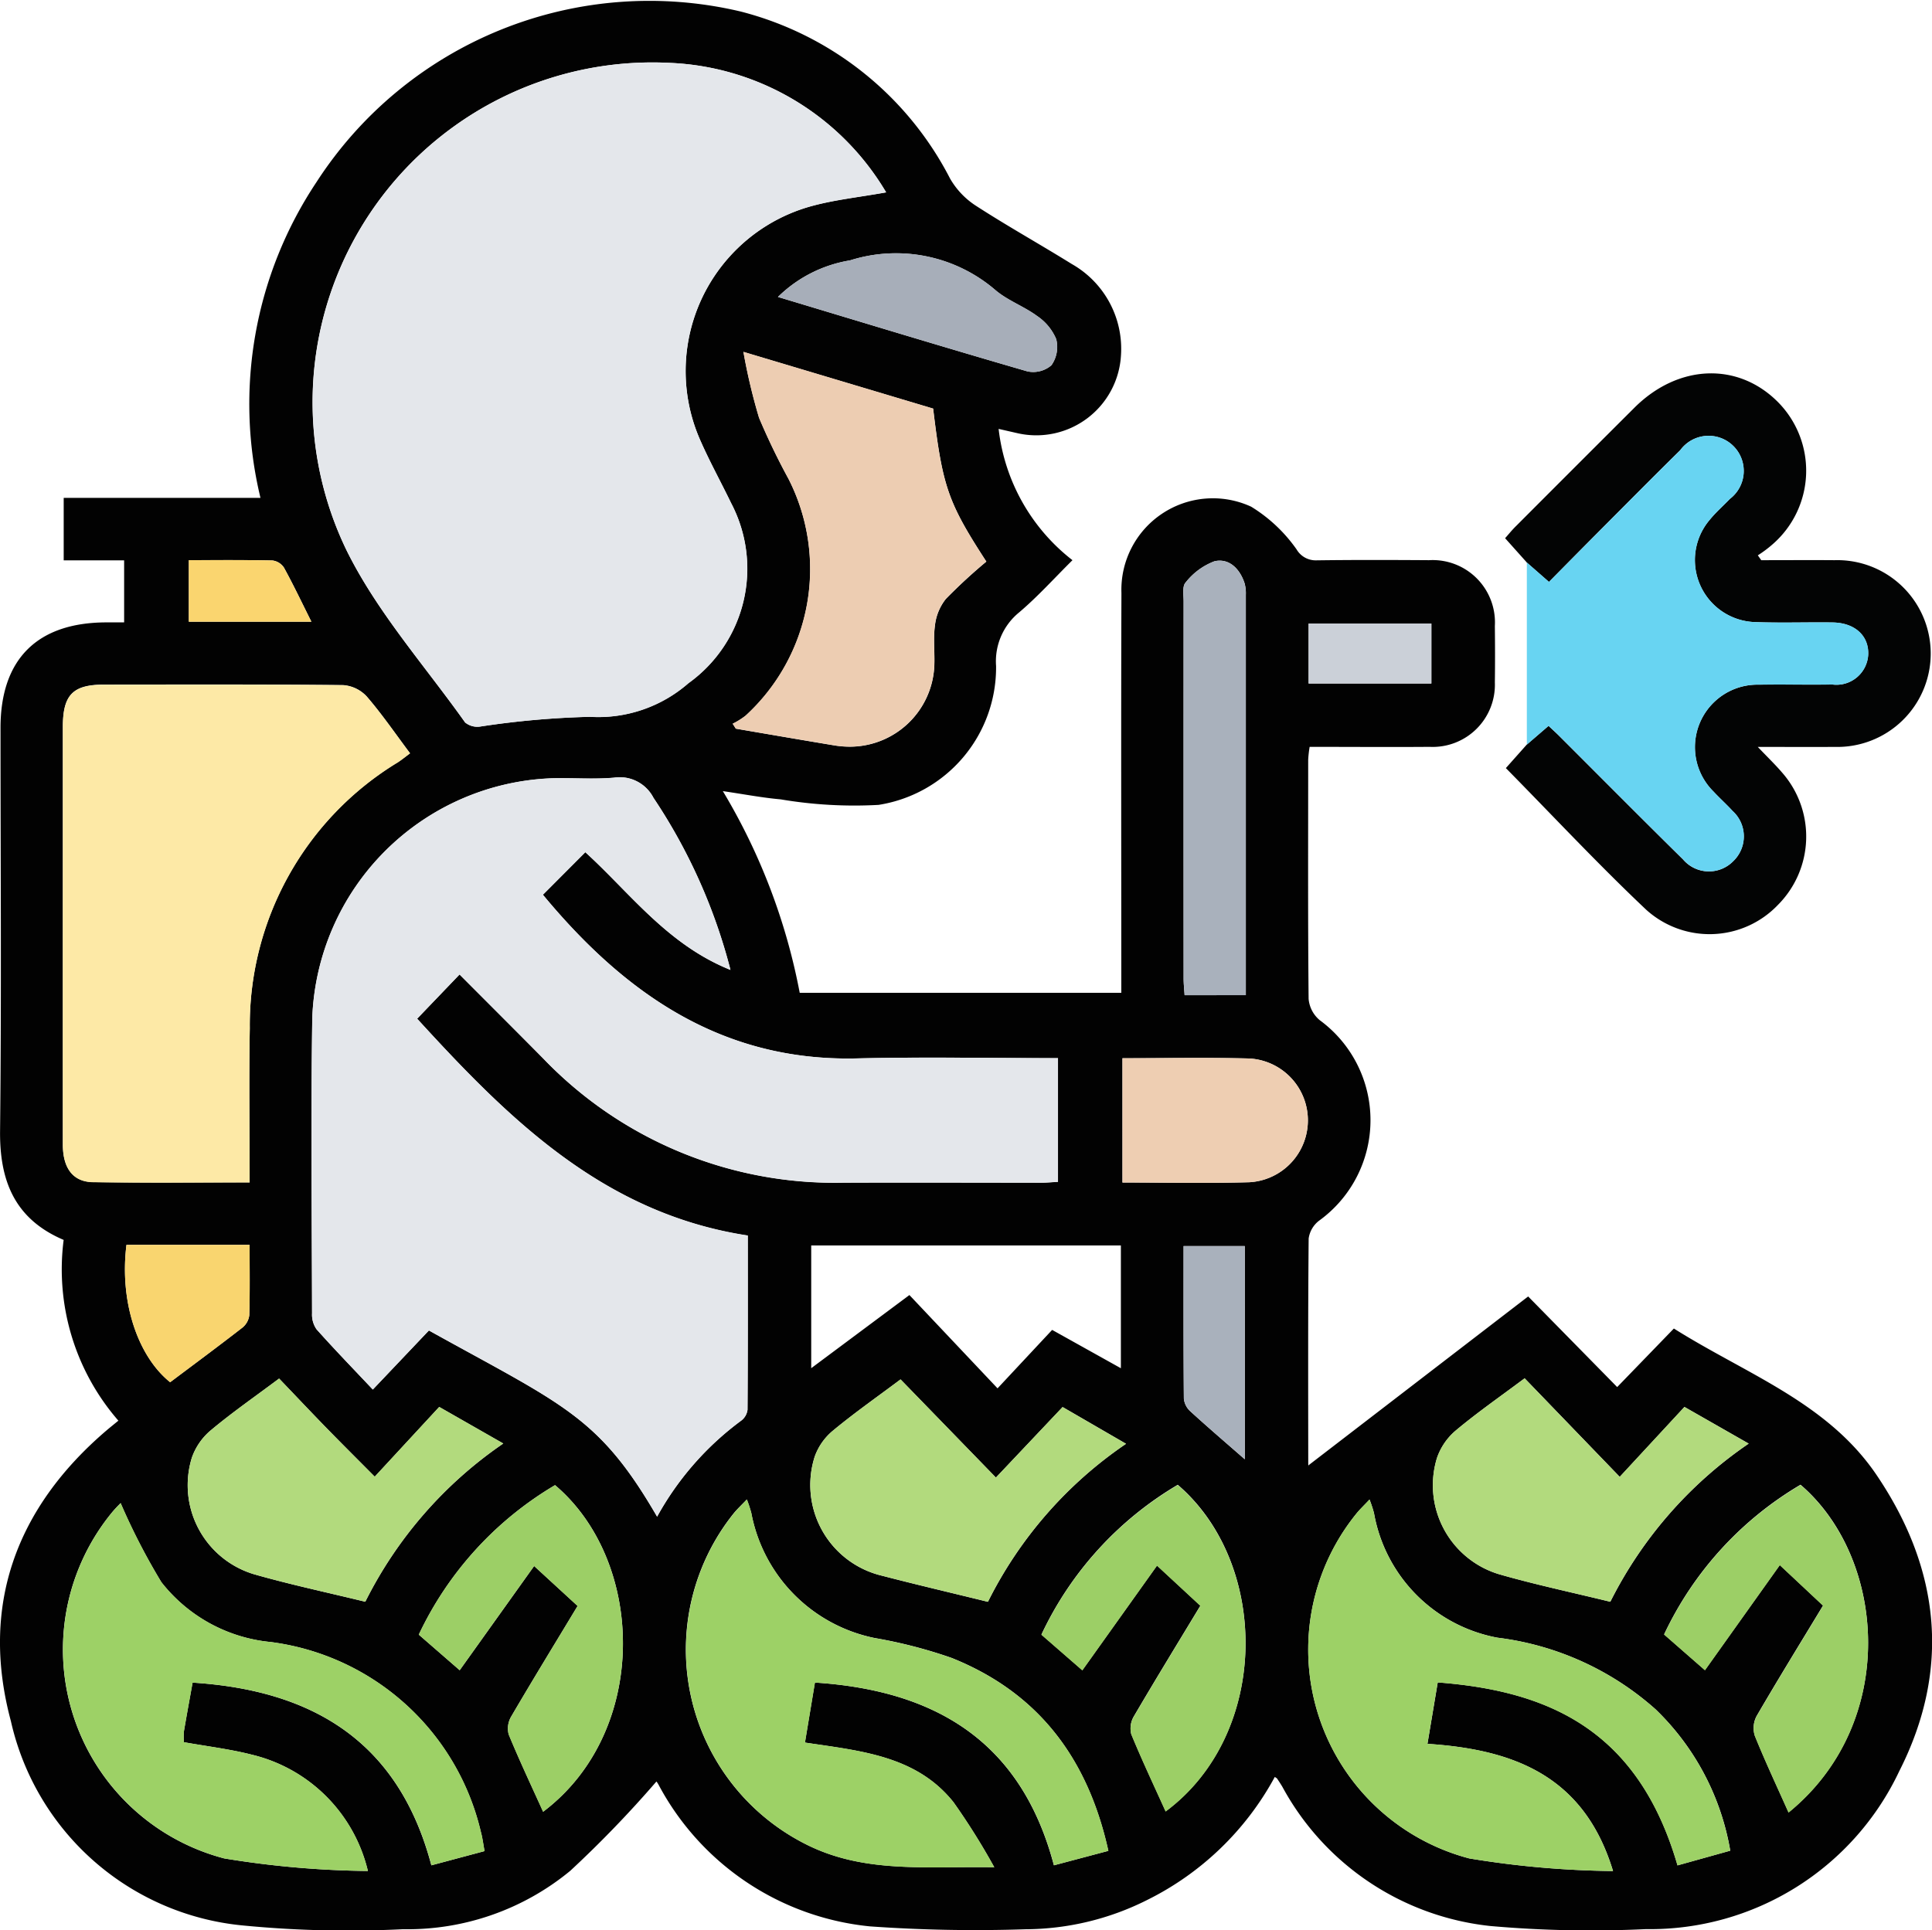 <svg xmlns="http://www.w3.org/2000/svg" width="86.567" height="86.513" viewBox="0 0 86.567 86.513"><g transform="translate(-5.877 -6.753)"><g transform="translate(5.877 6.753)"><path d="M11.181,70.423a10.33,10.33,0,0,1-2.452-8.1c-2.2-.938-2.874-2.653-2.849-4.9C5.946,51.4,5.9,45.387,5.9,39.373c0-3.078,1.645-4.719,4.734-4.726h.805v-2.78H8.731v-2.8h8.817a17.93,17.93,0,0,1,2.507-14.148,17.755,17.755,0,0,1,19.008-7.65,14.635,14.635,0,0,1,9.382,7.484,3.575,3.575,0,0,0,1.15,1.215c1.41.914,2.882,1.733,4.31,2.62a4.366,4.366,0,0,1,2.2,4.081,3.8,3.8,0,0,1-4.633,3.5l-.85-.194a8.69,8.69,0,0,0,3.309,5.884c-.82.812-1.556,1.633-2.39,2.34a2.827,2.827,0,0,0-1.033,2.4,6.234,6.234,0,0,1-5.266,6.227,19.779,19.779,0,0,1-4.389-.248c-.813-.071-1.618-.227-2.588-.369a27.518,27.518,0,0,1,3.445,9.04H56.119v-.832c0-5.695-.014-11.39.006-17.085a4.1,4.1,0,0,1,5.812-3.871,6.874,6.874,0,0,1,2.037,1.916.99.99,0,0,0,.875.489c1.685-.023,3.37-.018,5.055-.007a2.791,2.791,0,0,1,2.953,2.948c.009.842.012,1.685,0,2.528a2.788,2.788,0,0,1-2.924,2.89c-1.772.014-3.544,0-5.375,0a5.094,5.094,0,0,0-.065.574c0,3.574-.016,7.148.019,10.721a1.4,1.4,0,0,0,.5.956,5.555,5.555,0,0,1-.031,8.985,1.217,1.217,0,0,0-.467.8c-.031,3.37-.021,6.741-.018,10.111,0,.075.031.15.009.053l9.844-7.568,3.989,4.061,2.54-2.624c3.255,2.052,6.888,3.313,9.092,6.579,2.852,4.227,3.317,8.708,1.007,13.259a12.345,12.345,0,0,1-11.351,7.079,51.426,51.426,0,0,1-6.961-.138,12.047,12.047,0,0,1-9.33-6.242c-.074-.123-.153-.244-.233-.363-.015-.023-.046-.035-.105-.078a13.131,13.131,0,0,1-5.72,5.516,12.231,12.231,0,0,1-5.45,1.311,66.939,66.939,0,0,1-6.963-.128A12.074,12.074,0,0,1,35.4,86.768a.978.978,0,0,0-.11-.173,50.384,50.384,0,0,1-3.858,4,11.455,11.455,0,0,1-7.491,2.62,49.026,49.026,0,0,1-7.218-.171A11.8,11.8,0,0,1,6.365,83.89c-1.385-5.156.217-9.549,4.28-13.025.154-.132.313-.258.536-.441m27.426-20.2a25.072,25.072,0,0,0-3.452-7.715,1.7,1.7,0,0,0-1.767-.9c-.923.08-1.858,0-2.787.027A11.164,11.164,0,0,0,19.871,52.373c-.068,4.415-.02,8.831-.01,13.247a1.148,1.148,0,0,0,.2.711c.805.9,1.648,1.771,2.522,2.7l2.513-2.647c6.023,3.346,7.611,3.835,10.225,8.345a13.357,13.357,0,0,1,3.769-4.306.723.723,0,0,0,.282-.484c.018-2.576.012-5.152.012-7.809-6.473-.989-10.737-5.252-14.815-9.719l1.9-1.982c1.254,1.259,2.506,2.507,3.749,3.764a18.084,18.084,0,0,0,13.439,5.567c2.963-.012,5.926,0,8.89,0,.25,0,.5-.026.736-.038V54.176c-3.041,0-6.031-.059-9.018.012-6.112.145-10.464-2.99-14.061-7.335L32.1,44.946c2,1.814,3.668,4.135,6.5,5.274m6.977-34.849a11.835,11.835,0,0,0-9.677-5.8,15.229,15.229,0,0,0-14.5,21.837c1.368,2.775,3.506,5.171,5.316,7.723a.865.865,0,0,0,.67.184,38.694,38.694,0,0,1,4.917-.437,6.139,6.139,0,0,0,4.416-1.508A6.315,6.315,0,0,0,38.635,29.3c-.454-.939-.96-1.855-1.379-2.809a7.666,7.666,0,0,1,5.013-10.507c1.031-.279,2.107-.392,3.315-.608M17.061,59.749c0-2.388-.034-4.653.007-6.916a13.788,13.788,0,0,1,6.64-11.923c.182-.119.351-.257.54-.4-.667-.889-1.258-1.755-1.938-2.543a1.6,1.6,0,0,0-1.058-.511c-3.57-.037-7.141-.024-10.712-.022-1.4,0-1.846.457-1.848,1.893q0,2.961,0,5.922,0,6.4,0,12.8c0,1.052.451,1.667,1.345,1.681,2.314.036,4.63.012,7.021.012M11.284,74.115c-.075.08-.239.24-.384.416a9.679,9.679,0,0,0,5.021,15.511,41.942,41.942,0,0,0,6.438.563A7.028,7.028,0,0,0,17.184,85.4c-1-.258-2.038-.38-3.069-.566a3.225,3.225,0,0,1,0-.481c.125-.738.261-1.474.389-2.189,5.386.34,9.233,2.638,10.7,8.188l2.382-.637c-.066-.351-.094-.606-.163-.851a11.139,11.139,0,0,0-9.417-8.519,7.075,7.075,0,0,1-4.9-2.682,29.031,29.031,0,0,1-1.827-3.547M55.537,89.7c-.927-4.186-3.169-7.1-7.023-8.644a21.55,21.55,0,0,0-3.443-.891,7.054,7.054,0,0,1-5.531-5.6,5.965,5.965,0,0,0-.2-.611c-.243.256-.432.432-.594.631a9.765,9.765,0,0,0,3.254,14.829c2.606,1.31,5.366.973,8.425,1.023A30.413,30.413,0,0,0,48.6,87.526c-1.668-2.093-4.173-2.3-6.658-2.675l.447-2.69c5.384.348,9.241,2.624,10.71,8.19l2.433-.646M70.3,82.154c4.956.376,8.979,2.117,10.743,8.2l2.362-.659a11.472,11.472,0,0,0-3.339-6.328,13.052,13.052,0,0,0-7.093-3.217,6.9,6.9,0,0,1-5.531-5.584,5.685,5.685,0,0,0-.2-.607c-.243.259-.432.437-.593.636a9.679,9.679,0,0,0,5.063,15.448,41.946,41.946,0,0,0,6.44.565c-1.3-4.287-4.482-5.45-8.315-5.7l.461-2.754M38.706,39.185l.142.226c1.48.253,2.96.509,4.442.755a4.288,4.288,0,0,0,.781.051,3.792,3.792,0,0,0,3.67-3.6c.027-.609-.053-1.229.029-1.828a2.32,2.32,0,0,1,.489-1.193,23.952,23.952,0,0,1,1.814-1.673c-1.724-2.654-1.964-3.357-2.383-6.856l-8.5-2.542a26.023,26.023,0,0,0,.7,2.955,30.376,30.376,0,0,0,1.321,2.739,8.91,8.91,0,0,1-1.924,10.61,3.277,3.277,0,0,1-.577.36M22.245,78.539a18.714,18.714,0,0,1,6.182-7.091l-2.87-1.639-2.889,3.126c-.772-.778-1.468-1.469-2.152-2.171-.706-.725-1.4-1.461-2.133-2.227-1.084.812-2.107,1.522-3.058,2.317a2.8,2.8,0,0,0-.854,1.238,4.166,4.166,0,0,0,2.821,5.224c1.607.458,3.245.806,4.953,1.223m27.9,0a18.563,18.563,0,0,1,6.187-7.079l-2.842-1.647L50.5,72.975l-4.272-4.4c-1.05.787-2.07,1.5-3.027,2.294a2.676,2.676,0,0,0-.819,1.165,4.18,4.18,0,0,0,3,5.335c1.536.4,3.081.761,4.757,1.173m24.05-10.014c-1.1.822-2.12,1.532-3.072,2.328a2.8,2.8,0,0,0-.853,1.239,4.166,4.166,0,0,0,2.823,5.223c1.607.459,3.245.807,4.944,1.222a18.743,18.743,0,0,1,6.2-7.088l-2.878-1.643-2.9,3.133-4.26-4.416M56.1,62.572H42.225v5.5l4.4-3.278,3.949,4.181,2.446-2.619L56.1,68.074ZM30.212,87.951c4.762-3.59,4.594-11.2.535-14.638a15.432,15.432,0,0,0-6.105,6.7l1.833,1.594,3.335-4.67,1.949,1.789c-1.025,1.7-2.017,3.318-2.976,4.958a1.051,1.051,0,0,0-.112.8c.481,1.17,1.023,2.315,1.541,3.461m22.331-7.934,1.831,1.594,3.346-4.692,1.943,1.8c-1.027,1.7-2.019,3.318-2.979,4.957a1.054,1.054,0,0,0-.118.8c.481,1.17,1.023,2.315,1.54,3.461,4.674-3.468,4.683-11.078.543-14.634a15.385,15.385,0,0,0-6.106,6.706m33.474,7.976c4.954-4.035,4.371-11.4.536-14.685a15.388,15.388,0,0,0-6.112,6.707l1.83,1.6,3.354-4.71,1.938,1.816c-1.024,1.692-2.021,3.309-2.976,4.951a1.142,1.142,0,0,0-.084.878c.462,1.147.99,2.268,1.514,3.444M61.7,51.352c0-6.044,0-11.995,0-17.945a1.684,1.684,0,0,0-.057-.515c-.212-.648-.691-1.131-1.343-.986A2.965,2.965,0,0,0,59,32.861c-.155.164-.089.555-.089.843q-.006,8.449,0,16.9c0,.249.029.5.044.751ZM56.171,54.18v5.57c1.931,0,3.811.04,5.689-.013a2.777,2.777,0,0,0,0-5.545c-1.878-.05-3.759-.012-5.69-.012M40.738,20.062c3.8,1.144,7.479,2.265,11.172,3.334a1.246,1.246,0,0,0,1.079-.275A1.423,1.423,0,0,0,53.2,21.95a2.34,2.34,0,0,0-.855-1.033c-.58-.428-1.294-.683-1.845-1.141a6.829,6.829,0,0,0-6.537-1.352,5.984,5.984,0,0,0-3.229,1.638M13.5,68.7c1.074-.807,2.166-1.614,3.238-2.448a.846.846,0,0,0,.308-.558c.03-1.033.014-2.067.014-3.151H11.544c-.326,2.625.549,5.033,1.957,6.157m48.151,3.451V62.6H58.91c0,2.314-.007,4.576.013,6.838a.891.891,0,0,0,.29.567c.788.721,1.6,1.416,2.439,2.149m2.86-34.768h5.5V34.7h-5.5ZM14.339,31.858v2.758h5.491c-.42-.839-.8-1.642-1.227-2.42a.724.724,0,0,0-.519-.324c-1.242-.028-2.484-.015-3.745-.015" transform="translate(-5.877 -6.753)" fill="#020202"/><path d="M296.369,87.063,295.4,85.98c.162-.182.319-.378.5-.554q2.647-2.653,5.3-5.3c1.963-1.952,4.637-2.049,6.429-.244a4.37,4.37,0,0,1-.238,6.366,5.352,5.352,0,0,1-.667.5l.153.217c1.092,0,2.185-.008,3.278,0a4.186,4.186,0,1,1,0,8.368c-1.093.01-2.186,0-3.434,0,.436.458.781.79,1.091,1.151a4.342,4.342,0,0,1-.184,5.927,4.232,4.232,0,0,1-5.908.218c-2.15-2.032-4.172-4.2-6.286-6.346l.935-1.051.977-.842c.188.177.338.311.479.453,1.848,1.845,3.687,3.7,5.547,5.533a1.521,1.521,0,0,0,2.248.079,1.539,1.539,0,0,0-.03-2.251c-.273-.3-.578-.571-.854-.869a2.8,2.8,0,0,1,2.024-4.791c1.1-.013,2.206.007,3.308-.006a1.425,1.425,0,0,0,1.6-1.348c.028-.842-.607-1.422-1.6-1.433-1.161-.014-2.323.027-3.482-.017a2.782,2.782,0,0,1-2.02-4.584c.274-.336.6-.625.905-.939a1.574,1.574,0,1,0-2.227-2.178c-1.1,1.08-2.179,2.171-3.265,3.261q-1.311,1.316-2.615,2.64l-1-.876" transform="translate(-227.961 -61.859)" fill="#030404"/><path d="M299.555,96.265l1,.876q1.307-1.321,2.615-2.64c1.085-1.09,2.169-2.181,3.265-3.261a1.574,1.574,0,1,1,2.227,2.178c-.3.314-.632.6-.905.939a2.782,2.782,0,0,0,2.02,4.584c1.159.044,2.321,0,3.482.017,1,.012,1.632.591,1.6,1.433a1.425,1.425,0,0,1-1.6,1.348c-1.1.013-2.205-.007-3.308.006a2.8,2.8,0,0,0-2.024,4.791c.276.3.581.569.854.869a1.539,1.539,0,0,1,.03,2.251,1.521,1.521,0,0,1-2.248-.079c-1.861-1.832-3.7-3.688-5.547-5.533-.142-.142-.291-.276-.479-.453l-.977.842v-8.17" transform="translate(-231.147 -71.061)" fill="#68d4f2"/><path d="M84.571,164.95c-2.835-1.139-4.507-3.46-6.5-5.274l-1.906,1.907c3.6,4.344,7.949,7.48,14.061,7.335,2.987-.071,5.977-.012,9.018-.012v5.539c-.235.013-.485.038-.736.038-2.963,0-5.926-.008-8.89,0a18.085,18.085,0,0,1-13.439-5.567c-1.243-1.257-2.495-2.505-3.749-3.764l-1.9,1.982c4.077,4.466,8.342,8.729,14.815,9.718,0,2.657.005,5.233-.012,7.809a.723.723,0,0,1-.282.484,13.355,13.355,0,0,0-3.769,4.306c-2.614-4.511-4.2-5-10.225-8.345l-2.513,2.647c-.873-.925-1.717-1.794-2.522-2.7a1.151,1.151,0,0,1-.2-.711c-.009-4.416-.058-8.832.01-13.247A11.164,11.164,0,0,1,76.566,156.36c.929-.022,1.864.054,2.787-.027a1.7,1.7,0,0,1,1.767.9,25.072,25.072,0,0,1,3.451,7.715" transform="translate(-51.841 -121.482)" fill="#e4e7eb"/><path d="M91.576,24.591c-1.208.217-2.284.329-3.315.608a7.666,7.666,0,0,0-5.013,10.508c.419.954.925,1.87,1.379,2.809a6.315,6.315,0,0,1-1.906,8.078A6.139,6.139,0,0,1,78.3,48.1a38.7,38.7,0,0,0-4.917.437.866.866,0,0,1-.67-.184c-1.81-2.552-3.949-4.948-5.316-7.723A15.229,15.229,0,0,1,81.9,18.793a11.835,11.835,0,0,1,9.677,5.8" transform="translate(-51.87 -15.973)" fill="#e4e7eb"/><path d="M26.334,160.783c-2.391,0-4.706.024-7.021-.012-.894-.014-1.344-.629-1.345-1.681q-.007-6.4,0-12.8,0-2.961,0-5.922c0-1.436.444-1.892,1.848-1.893,3.571,0,7.142-.016,10.712.022a1.6,1.6,0,0,1,1.057.511c.681.788,1.272,1.653,1.938,2.543-.189.14-.358.278-.54.4a13.789,13.789,0,0,0-6.641,11.923c-.041,2.263-.007,4.528-.007,6.916" transform="translate(-15.149 -107.786)" fill="#fde9a6"/><path d="M20.568,295.941a29.031,29.031,0,0,0,1.827,3.547,7.075,7.075,0,0,0,4.9,2.682,11.139,11.139,0,0,1,9.417,8.519c.068.244.1.5.163.851l-2.382.637c-1.469-5.551-5.316-7.848-10.7-8.188-.129.716-.264,1.451-.39,2.189a3.258,3.258,0,0,0,0,.481c1.031.186,2.067.308,3.069.566a7.028,7.028,0,0,1,5.175,5.206,41.947,41.947,0,0,1-6.438-.563,9.679,9.679,0,0,1-5.021-15.511c.146-.175.31-.335.384-.416" transform="translate(-15.161 -228.579)" fill="#9dd166"/><path d="M156.721,311.012l-2.433.646c-1.469-5.566-5.326-7.842-10.71-8.19l-.447,2.69c2.485.37,4.99.582,6.658,2.675a30.438,30.438,0,0,1,1.825,2.916c-3.058-.05-5.818.286-8.424-1.023a9.765,9.765,0,0,1-3.255-14.829c.161-.2.351-.375.594-.631a5.955,5.955,0,0,1,.2.611,7.053,7.053,0,0,0,5.531,5.6,21.557,21.557,0,0,1,3.443.891c3.854,1.544,6.1,4.458,7.023,8.644" transform="translate(-107.061 -228.06)" fill="#9dd166"/><path d="M263.333,303.457l-.461,2.754c3.833.247,7.015,1.411,8.315,5.7a41.949,41.949,0,0,1-6.44-.565,9.679,9.679,0,0,1-5.063-15.448c.161-.2.35-.377.593-.636a5.682,5.682,0,0,1,.2.607,6.9,6.9,0,0,0,5.531,5.584,13.052,13.052,0,0,1,7.093,3.217A11.471,11.471,0,0,1,276.438,311l-2.362.659c-1.765-6.08-5.787-7.821-10.743-8.2" transform="translate(-198.914 -228.056)" fill="#9dd166"/><path d="M146.814,91.109a3.277,3.277,0,0,0,.577-.36,8.911,8.911,0,0,0,1.924-10.61,30.343,30.343,0,0,1-1.321-2.739,26.033,26.033,0,0,1-.7-2.955l8.5,2.542c.419,3.5.659,4.2,2.383,6.856a24,24,0,0,0-1.814,1.673,2.32,2.32,0,0,0-.489,1.193c-.082.6,0,1.218-.029,1.827a3.792,3.792,0,0,1-3.67,3.6,4.29,4.29,0,0,1-.781-.051c-1.482-.245-2.962-.5-4.442-.754l-.142-.226" transform="translate(-113.985 -58.677)" fill="#edcdb2"/><path d="M49.933,281.993c-1.708-.417-3.346-.765-4.953-1.223a4.166,4.166,0,0,1-2.821-5.224,2.8,2.8,0,0,1,.854-1.239c.952-.8,1.974-1.506,3.058-2.318.732.765,1.427,1.5,2.133,2.227.684.7,1.379,1.393,2.152,2.171l2.889-3.126,2.87,1.639a18.716,18.716,0,0,0-6.182,7.091" transform="translate(-33.565 -210.207)" fill="#b2da7d"/><path d="M169.679,282.12c-1.676-.412-3.221-.775-4.757-1.173a4.18,4.18,0,0,1-3-5.335,2.675,2.675,0,0,1,.819-1.165c.957-.792,1.976-1.507,3.027-2.294l4.273,4.4,2.986-3.16,2.842,1.647a18.561,18.561,0,0,0-6.187,7.079" transform="translate(-125.416 -210.332)" fill="#b2da7d"/><path d="M285.615,271.949l4.259,4.416,2.9-3.134,2.878,1.643a18.744,18.744,0,0,0-6.2,7.088c-1.7-.416-3.337-.763-4.943-1.222a4.166,4.166,0,0,1-2.823-5.223,2.8,2.8,0,0,1,.853-1.239c.952-.8,1.974-1.506,3.072-2.328" transform="translate(-217.301 -210.175)" fill="#b2da7d"/><path d="M92,307.135c-.517-1.146-1.059-2.291-1.541-3.461a1.051,1.051,0,0,1,.112-.8c.959-1.639,1.951-3.259,2.976-4.958L91.6,296.124l-3.335,4.67L86.432,299.2a15.431,15.431,0,0,1,6.105-6.7c4.06,3.438,4.228,11.047-.535,14.638" transform="translate(-67.668 -225.938)" fill="#9ccf66"/><path d="M206.212,299.192a15.385,15.385,0,0,1,6.106-6.706c4.14,3.556,4.131,11.165-.543,14.634-.517-1.146-1.059-2.291-1.54-3.461a1.054,1.054,0,0,1,.118-.8c.96-1.639,1.952-3.258,2.979-4.957l-1.943-1.8-3.346,4.692-1.831-1.594" transform="translate(-159.547 -225.928)" fill="#9ccf66"/><path d="M331.556,307.161c-.524-1.176-1.052-2.3-1.514-3.444a1.142,1.142,0,0,1,.084-.878c.955-1.641,1.952-3.258,2.976-4.951l-1.938-1.816-3.354,4.71-1.83-1.6a15.388,15.388,0,0,1,6.112-6.707c3.835,3.289,4.418,10.65-.536,14.685" transform="translate(-251.416 -225.921)" fill="#9ccf66"/><path d="M236.3,134.1h-2.741c-.016-.252-.044-.5-.044-.751q0-8.449,0-16.9c0-.288-.066-.679.089-.842a2.964,2.964,0,0,1,1.294-.955c.652-.145,1.131.338,1.343.986a1.684,1.684,0,0,1,.057.515c0,5.95,0,11.9,0,17.945" transform="translate(-180.479 -89.499)" fill="#a9b1bc"/><path d="M221.789,210.315c1.931,0,3.812-.038,5.69.012a2.777,2.777,0,0,1,0,5.545c-1.878.053-3.759.013-5.689.013Z" transform="translate(-171.495 -162.887)" fill="#eeceb2"/><path d="M155.534,57.5a5.984,5.984,0,0,1,3.229-1.638,6.829,6.829,0,0,1,6.537,1.352c.55.457,1.264.713,1.845,1.14A2.342,2.342,0,0,1,168,59.391a1.423,1.423,0,0,1-.216,1.172,1.246,1.246,0,0,1-1.079.275c-3.692-1.069-7.369-2.191-11.172-3.334" transform="translate(-120.673 -44.194)" fill="#a7aeb9"/><path d="M31.939,252.427c-1.408-1.124-2.283-3.532-1.957-6.157H35.5c0,1.084.016,2.118-.014,3.151a.846.846,0,0,1-.308.558c-1.072.833-2.164,1.641-3.238,2.448" transform="translate(-24.315 -190.478)" fill="#f9d56f"/><path d="M236.286,256.054c-.838-.734-1.65-1.428-2.439-2.149a.892.892,0,0,1-.29-.567c-.02-2.262-.013-4.523-.013-6.838h2.741Z" transform="translate(-180.512 -190.654)" fill="#a9b1bc"/><rect width="5.503" height="2.686" transform="translate(58.634 27.946)" fill="#cbd0d8"/><path d="M42.2,114.519c1.261,0,2.5-.013,3.745.015a.724.724,0,0,1,.519.324c.426.778.807,1.58,1.227,2.419H42.2Z" transform="translate(-33.741 -89.414)" fill="#fad56f"/></g></g></svg>